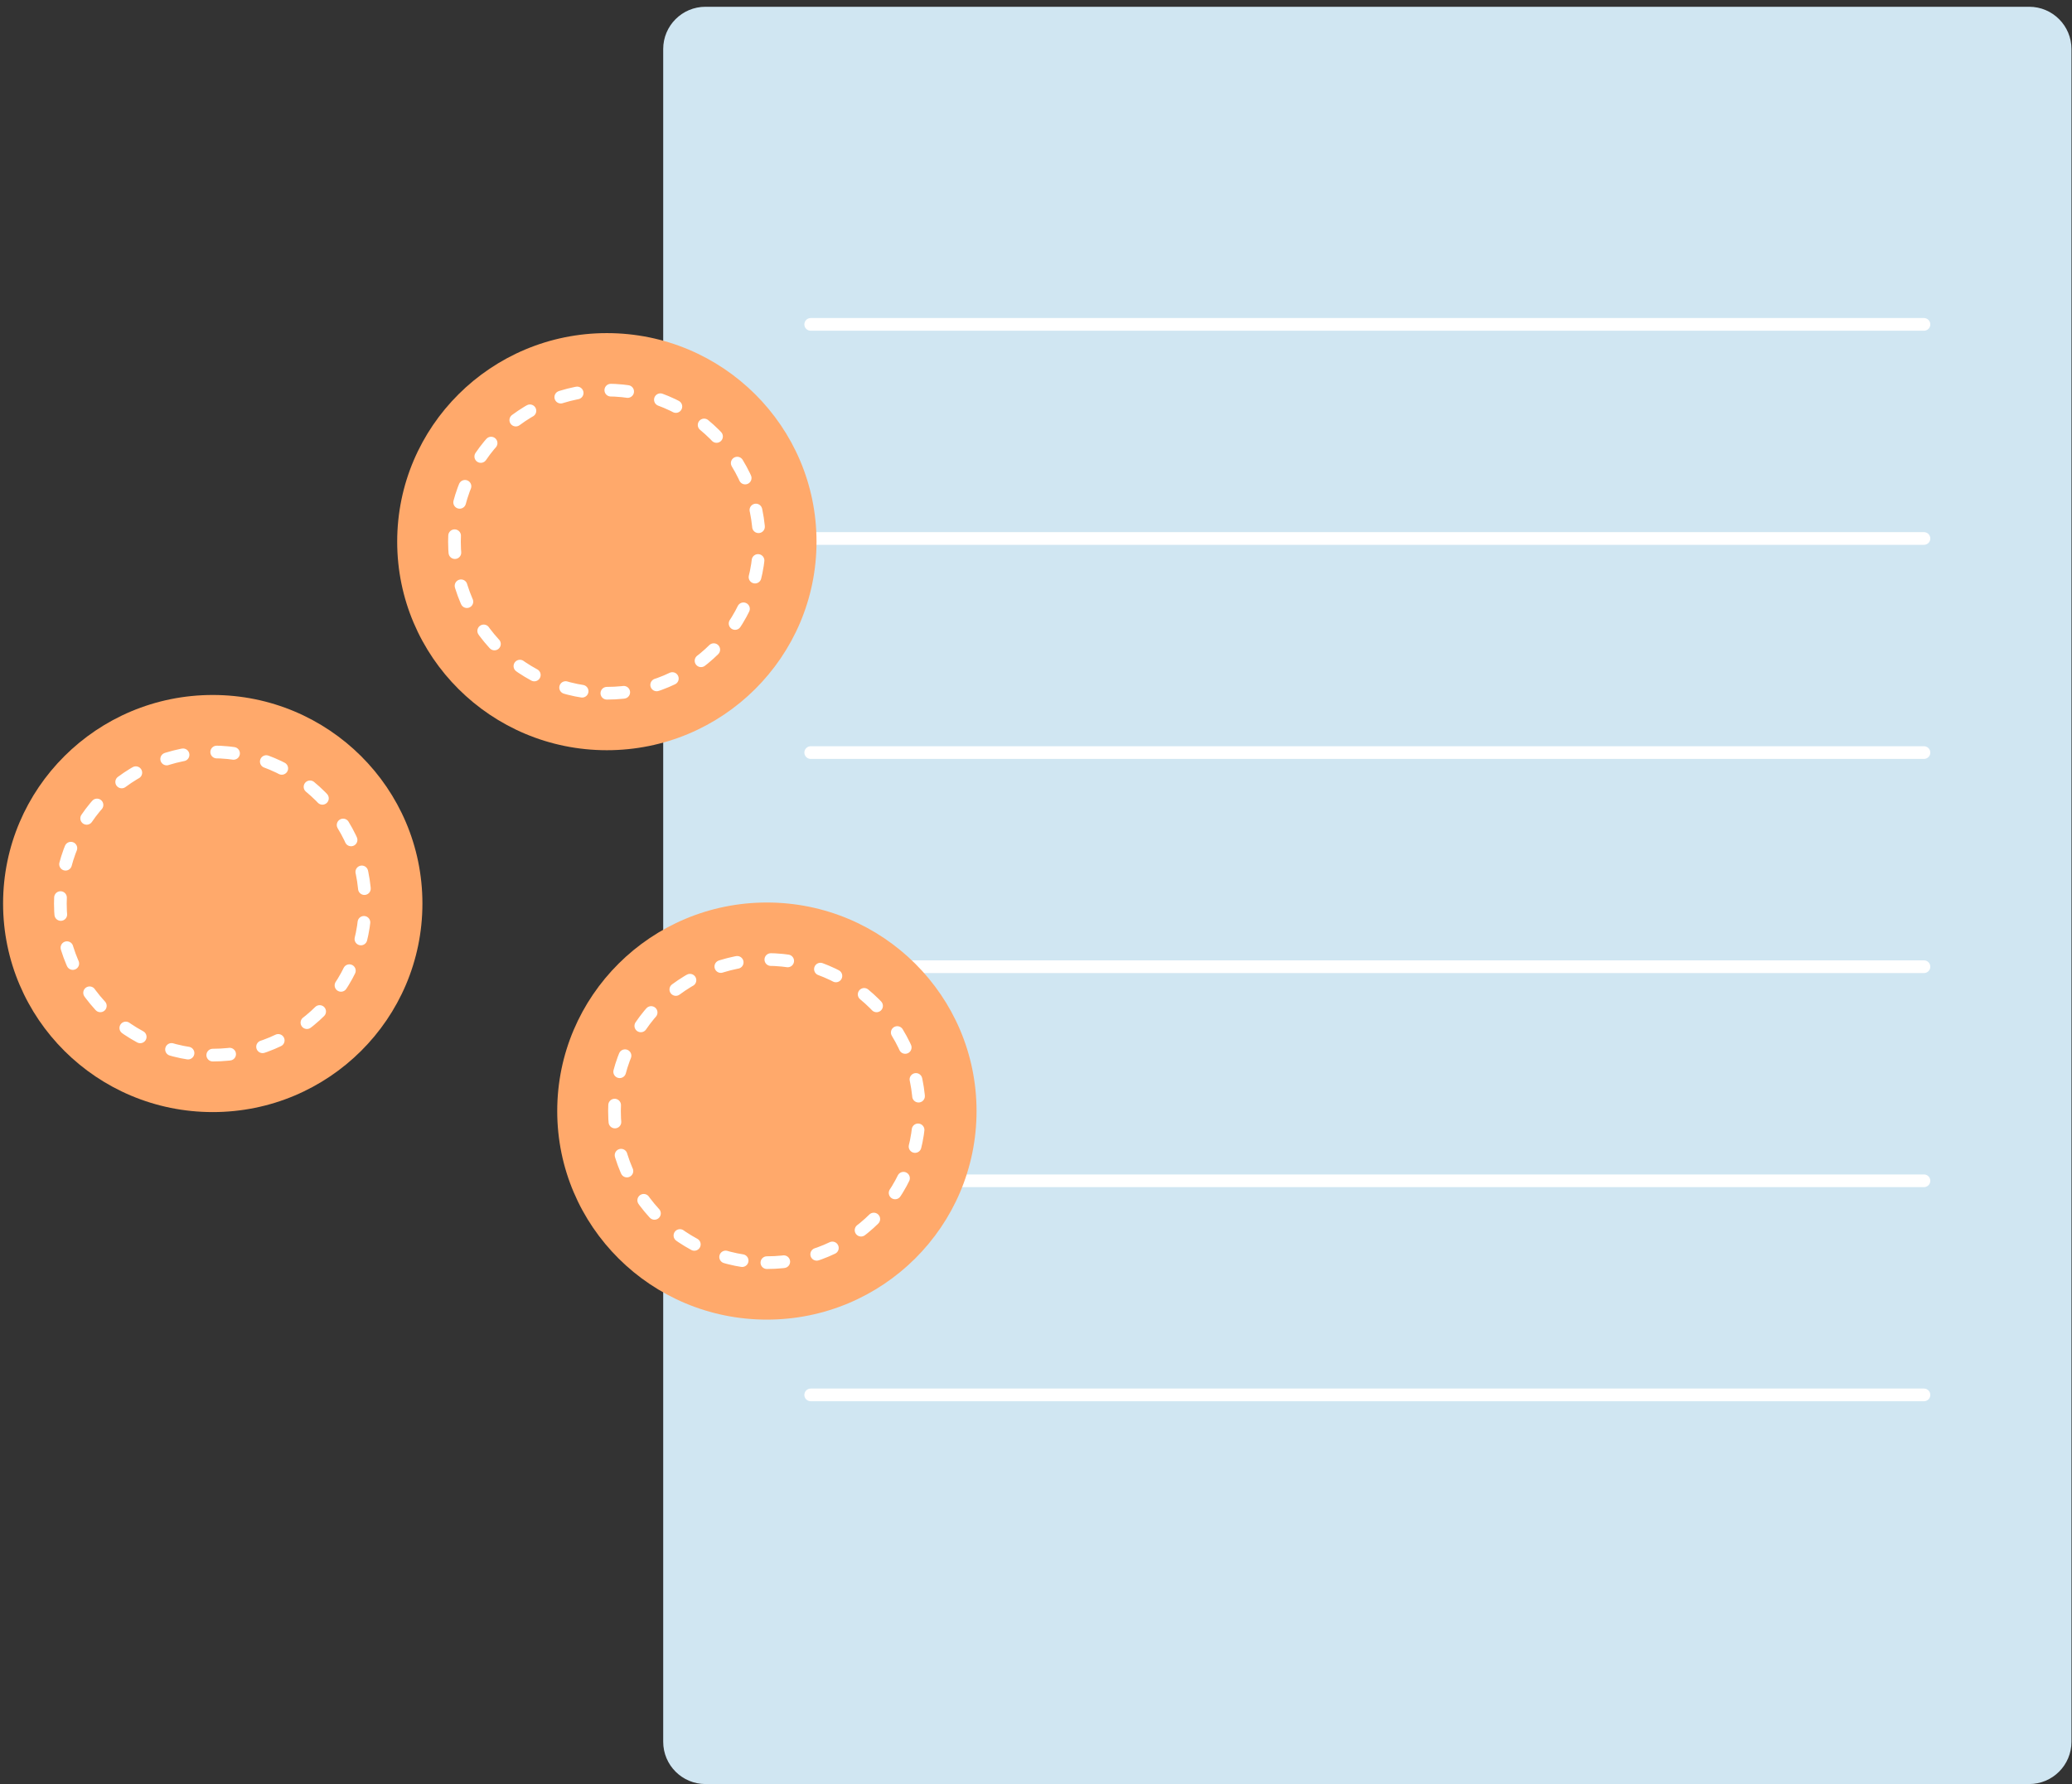 <svg width="245" height="211" viewBox="0 0 245 211" fill="none" xmlns="http://www.w3.org/2000/svg">
<rect x="0" y="0" width="245" height="211" fill="#333333" stroke="none"/>
<path d="M239.937 0.801H83.419C80.657 0.801 78.419 3.039 78.419 5.801V206C78.419 208.761 80.657 211 83.419 211H239.937C242.699 211 244.937 208.761 244.937 206V5.801C244.937 3.039 242.699 0.801 239.937 0.801Z" fill="#D0E6F2"/>
<path d="M95.861 38.365H227.496" stroke="white" stroke-width="1.5" stroke-miterlimit="10" stroke-linecap="round"/>
<path d="M95.861 63.685H227.496" stroke="white" stroke-width="1.5" stroke-miterlimit="10" stroke-linecap="round"/>
<path d="M95.861 89.008H227.496" stroke="white" stroke-width="1.5" stroke-miterlimit="10" stroke-linecap="round"/>
<path d="M95.861 114.332H227.496" stroke="white" stroke-width="1.5" stroke-miterlimit="10" stroke-linecap="round"/>
<path d="M95.861 139.652H227.496" stroke="white" stroke-width="1.5" stroke-miterlimit="10" stroke-linecap="round"/>
<path d="M95.861 164.975H227.496" stroke="white" stroke-width="1.5" stroke-miterlimit="10" stroke-linecap="round"/>
<path d="M71.757 88.728C85.448 88.728 96.548 77.684 96.548 64.062C96.548 50.44 85.448 39.397 71.757 39.397C58.065 39.397 46.965 50.44 46.965 64.062C46.965 77.684 58.065 88.728 71.757 88.728Z" fill="#FFA96B"/>
<path d="M71.757 81.989C81.709 81.989 89.776 73.963 89.776 64.061C89.776 54.16 81.709 46.133 71.757 46.133C61.805 46.133 53.737 54.16 53.737 64.061C53.737 73.963 61.805 81.989 71.757 81.989Z" stroke="white" stroke-width="1.5" stroke-miterlimit="10" stroke-linecap="round" stroke-dasharray="2 4"/>
<path d="M90.679 156.071C104.371 156.071 115.47 145.028 115.47 131.406C115.47 117.783 104.371 106.74 90.679 106.74C76.987 106.74 65.888 117.783 65.888 131.406C65.888 145.028 76.987 156.071 90.679 156.071Z" fill="#FFA96B"/>
<path d="M90.679 149.333C100.631 149.333 108.699 141.306 108.699 131.405C108.699 121.503 100.631 113.477 90.679 113.477C80.727 113.477 72.659 121.503 72.659 131.405C72.659 141.306 80.727 149.333 90.679 149.333Z" stroke="white" stroke-width="1.5" stroke-miterlimit="10" stroke-linecap="round" stroke-dasharray="2 4"/>
<path d="M25.157 131.526C38.848 131.526 49.948 120.483 49.948 106.861C49.948 93.239 38.848 82.195 25.157 82.195C11.465 82.195 0.365 93.239 0.365 106.861C0.365 120.483 11.465 131.526 25.157 131.526Z" fill="#FFA96B"/>
<path d="M25.157 124.788C35.108 124.788 43.176 116.761 43.176 106.86C43.176 96.958 35.108 88.932 25.157 88.932C15.205 88.932 7.137 96.958 7.137 106.86C7.137 116.761 15.205 124.788 25.157 124.788Z" stroke="white" stroke-width="1.5" stroke-miterlimit="10" stroke-linecap="round" stroke-dasharray="2 4"/>
</svg>
